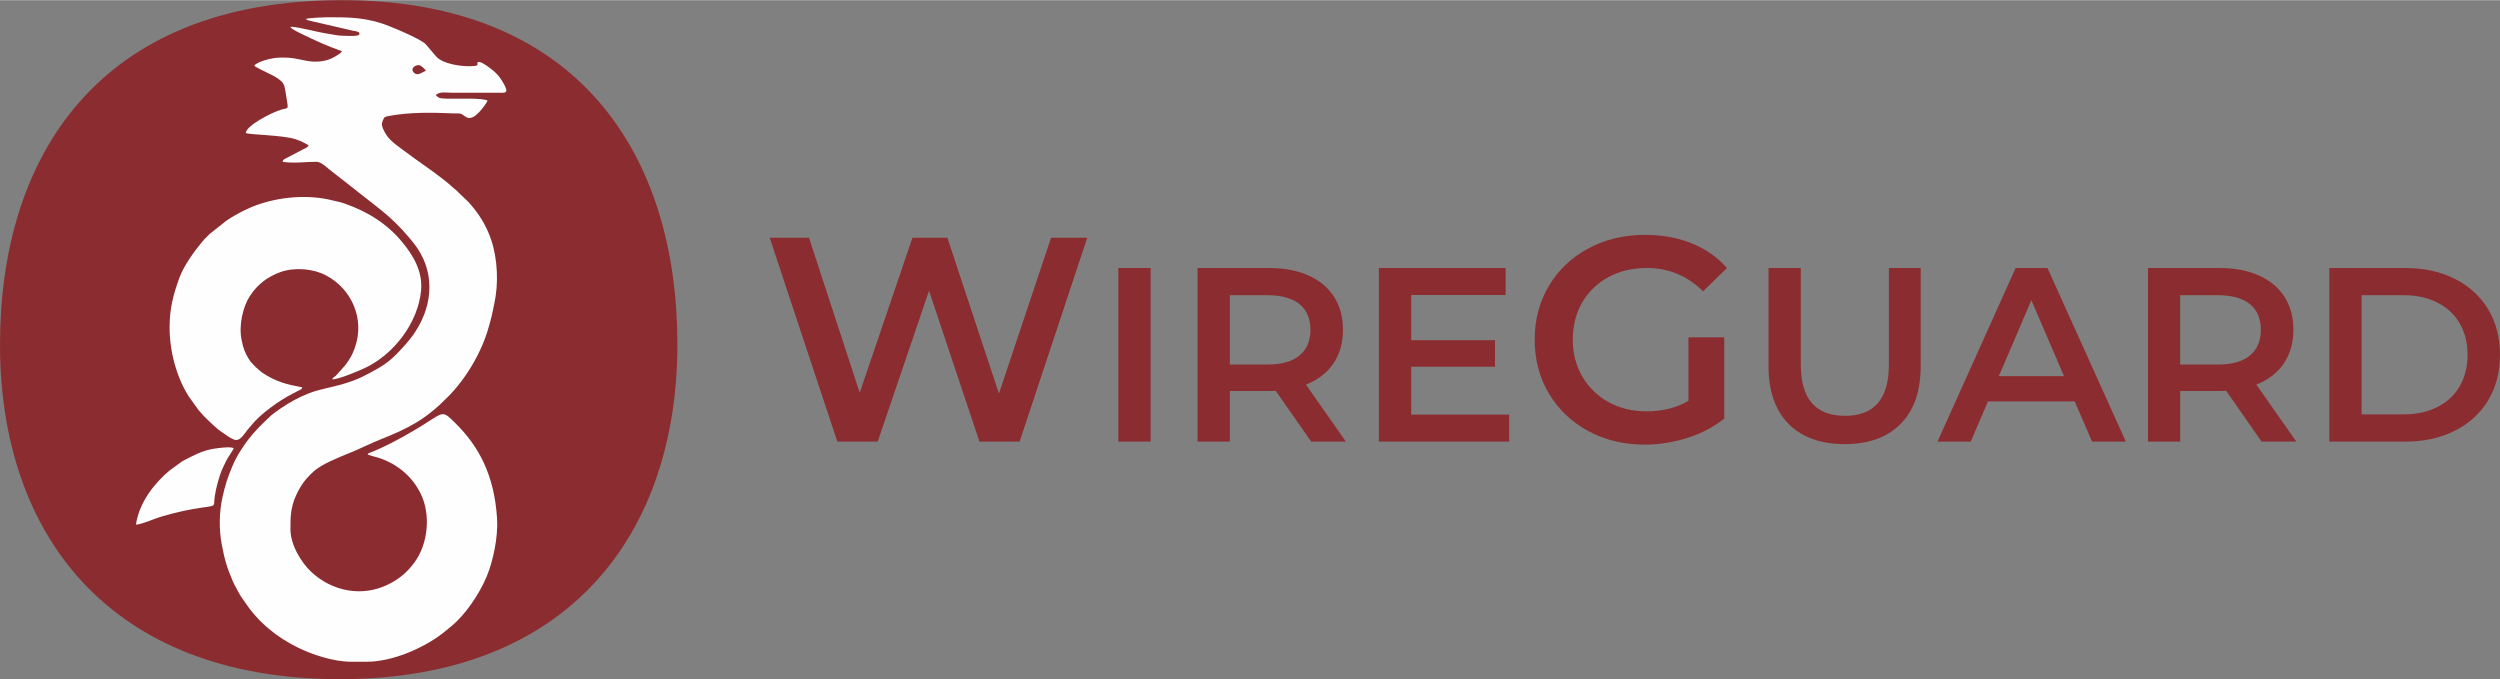<?xml version="1.0" encoding="UTF-8"?>
<!DOCTYPE svg PUBLIC "-//W3C//DTD SVG 1.1//EN" "http://www.w3.org/Graphics/SVG/1.1/DTD/svg11.dtd">
<!-- Creator: CorelDRAW X7 -->
<svg xmlns="http://www.w3.org/2000/svg" xml:space="preserve" width="184px" height="50px" version="1.1" style="shape-rendering:geometricPrecision; text-rendering:geometricPrecision; image-rendering:optimizeQuality; fill-rule:evenodd; clip-rule:evenodd"
viewBox="0 0 20667 5613"
 xmlns:xlink="http://www.w3.org/1999/xlink">
 <rect x="0" y="0" width="20667" height="5613" fill="#808080" stroke="none"/>
 <defs>
  <style type="text/css">
   <![CDATA[
    .fil0 {fill:#8B2D30}
    .fil1 {fill:#FEFEFE}
   ]]>
  </style>
 </defs>
 <g id="Layer_x0020_1">
  <g id="_1525859095312">
   <g>
    <path class="fil0" d="M2801 0c1991,-11 2799,1289 2799,2844 0,1555 -885,2773 -2797,2769 -1912,-3 -2803,-1210 -2803,-2765 0,-1555 810,-2837 2801,-2848z"/>
    <path class="fil1" d="M2528 156c12,12 34,13 51,18l337 78c16,4 46,5 55,18 0,15 1,17 -14,21 -31,9 -94,3 -128,3 -29,0 -78,-10 -108,-15 -105,-15 -224,-53 -319,-60 5,16 -2,3 8,13 17,15 68,39 88,49 108,53 214,101 329,141 -7,13 -7,10 -18,19 -8,5 -14,10 -22,15 -52,33 -98,49 -165,52 -85,5 -167,-33 -258,-33l-53 0c-61,0 -183,32 -209,66 10,13 78,44 100,55 35,16 75,37 103,57 37,28 46,43 55,102 25,166 34,129 -39,151 -77,24 -286,131 -289,192 25,15 305,16 413,52 47,16 70,29 106,49 -6,19 -32,28 -49,36l-143 75c-14,8 -19,9 -23,26 89,15 190,0 280,0 36,0 80,41 106,63l197 154c17,13 33,26 49,39 83,65 165,127 244,195 67,58 153,151 210,224 172,219 164,493 15,724 -46,73 -99,128 -159,191 -42,43 -94,84 -146,114 -112,62 -165,95 -303,135 -93,27 -189,41 -276,75 -87,34 -159,75 -229,122 -33,22 -71,49 -99,76 -61,58 -116,112 -170,181 -14,17 -23,32 -37,51 -36,52 -71,110 -95,168 -42,98 -62,162 -85,266 -26,122 -28,257 -6,379 24,128 42,194 94,314 13,31 32,59 46,88 14,29 36,57 54,83 107,161 260,289 443,377 110,54 288,114 433,114l130 0c210,0 462,-110 619,-229 30,-23 51,-41 78,-63 115,-93 231,-262 295,-414 52,-127 95,-322 85,-480 -23,-357 -150,-595 -345,-787 -123,-122 -87,-87 -350,66 -115,67 -229,129 -353,178 -13,5 -18,5 -21,16 6,4 82,25 96,29 150,50 274,154 343,297 83,171 60,410 -50,562 -60,82 -124,139 -222,187 -218,106 -462,54 -631,-102 -89,-82 -175,-229 -175,-356 0,-101 1,-178 45,-276 21,-49 57,-108 88,-142 19,-21 36,-38 56,-57 71,-65 215,-120 305,-157 81,-33 162,-74 241,-106 242,-96 381,-167 567,-356 153,-154 282,-374 339,-584 8,-32 17,-56 24,-90 6,-31 13,-63 20,-95 37,-168 28,-370 -26,-530 -33,-98 -83,-186 -147,-264 -12,-15 -26,-32 -39,-46l-103 -99c-8,-8 -13,-10 -23,-19 -100,-95 -305,-228 -424,-319 -71,-55 -122,-85 -159,-174 -10,-26 -11,-42 1,-67 11,-28 16,-28 50,-35 169,-32 361,-29 533,-21 23,1 51,-4 70,7 35,22 65,67 148,-24 21,-23 51,-63 64,-88 -40,-26 -267,-14 -339,-17 -50,-3 -60,1 -89,-29 4,-5 1,-2 8,-8 34,-22 85,-12 122,-12l374 0c71,0 114,15 41,-102 -16,-27 -42,-56 -65,-76 -12,-10 -108,-89 -131,-75 -13,8 2,14 -8,26l-5 3c-2,1 -7,2 -10,2 -101,13 -276,-16 -326,-81l-83 -97c-43,-47 -306,-155 -370,-175 -147,-46 -269,-49 -424,-49 -33,0 -178,4 -199,15l1 0zm993 428c-6,-13 -37,-41 -49,-45 -27,-9 -58,12 -62,30 -4,22 21,45 44,43 18,-1 48,-22 67,-28l0 0zm-1022 2617c-132,-26 -212,-44 -327,-119 -33,-23 -92,-78 -113,-112 -34,-55 -48,-90 -62,-162 -25,-123 13,-280 70,-364 34,-51 62,-81 107,-118 33,-27 98,-63 146,-79 119,-41 268,-27 371,26 216,111 327,362 243,599 -23,66 -46,100 -80,146l-79 88c-10,8 -23,13 -29,28 46,4 217,-68 272,-94 237,-112 439,-373 463,-642 14,-155 -64,-287 -155,-397 -126,-153 -285,-252 -475,-319 -33,-12 -64,-18 -99,-26 -201,-52 -442,-32 -639,41 -61,23 -115,50 -168,80 -25,14 -51,31 -75,47l-136 108c-24,26 -43,41 -60,62 -70,84 -153,199 -191,301 -49,135 -81,251 -81,412 0,196 58,414 162,574l77 107c42,50 42,48 91,96 22,22 41,37 64,58 20,19 47,33 71,51 15,12 59,41 83,43 39,3 68,-49 96,-84 9,-12 18,-21 28,-33 75,-96 235,-211 347,-267 12,-7 26,-14 40,-21 15,-9 33,-11 38,-30l0 0zm-1375 1134c25,3 126,-36 152,-46 74,-29 237,-69 318,-82 215,-37 166,-6 181,-102 9,-63 28,-134 48,-192 13,-37 34,-77 50,-111 12,-23 56,-85 59,-99 -32,-15 -128,0 -165,5 -94,14 -178,61 -259,103l-106 77c-107,89 -249,249 -278,447l0 0z"/>
   </g>
   <path class="fil0" d="M8988 1964l-559 1685 -332 0 -417 -1247 -424 1247 -334 0 -559 -1685 325 0 419 1281 436 -1281 289 0 426 1288 431 -1288 299 0zm4970 823l296 0 0 672c-86,69 -187,122 -303,159 -116,37 -234,56 -356,56 -172,0 -327,-38 -465,-112 -138,-75 -247,-178 -325,-310 -79,-131 -118,-280 -118,-445 0,-166 39,-314 118,-446 78,-131 187,-235 326,-309 139,-75 295,-112 468,-112 142,0 270,23 386,70 115,46 212,114 291,204l-197 193c-129,-128 -284,-193 -465,-193 -119,0 -225,25 -317,75 -92,50 -164,120 -217,209 -52,90 -78,193 -78,309 0,112 26,213 78,303 53,90 125,161 217,212 92,51 197,77 314,77 132,0 248,-29 347,-87l0 -525zm-4713 -573l267 0 0 1435 -267 0 0 -1435zm1594 1435l-293 -420c-12,1 -31,2 -55,2l-324 0 0 418 -267 0 0 -1435 591 0c124,0 232,20 325,61 92,41 163,100 212,177 49,76 74,167 74,272 0,108 -26,201 -79,279 -53,78 -128,136 -227,175l330 471 -287 0zm-6 -925c0,-91 -30,-162 -90,-211 -60,-49 -148,-74 -265,-74l-311 0 0 573 311 0c117,0 205,-25 265,-75 60,-50 90,-121 90,-213zm1643 702l0 223 -1077 0 0 -1435 1048 0 0 223 -781 0 0 374 693 0 0 219 -693 0 0 396 810 0zm2774 244c-198,0 -353,-56 -464,-167 -110,-112 -166,-271 -166,-479l0 -810 267 0 0 800c0,281 122,422 365,422 242,0 363,-141 363,-422l0 -800 263 0 0 810c0,208 -55,367 -166,479 -110,111 -264,167 -462,167zm1901 -353l-717 0 -142 332 -275 0 646 -1435 263 0 648 1435 -279 0 -144 -332zm-88 -209l-270 -628 -269 628 539 0zm1633 541l-293 -420c-13,1 -31,2 -56,2l-324 0 0 418 -266 0 0 -1435 590 0c125,0 233,20 325,61 93,41 164,100 213,177 49,76 74,167 74,272 0,108 -27,201 -79,279 -53,78 -129,136 -227,175l330 471 -287 0zm-6 -925c0,-91 -30,-162 -90,-211 -61,-49 -149,-74 -265,-74l-312 0 0 573 312 0c116,0 204,-25 265,-75 60,-50 90,-121 90,-213zm566 -510l628 0c153,0 289,29 408,89 119,59 211,143 277,252 65,109 98,234 98,377 0,142 -33,267 -98,376 -66,109 -158,193 -277,252 -119,60 -255,89 -408,89l-628 0 0 -1435zm615 1210c106,0 198,-20 278,-61 80,-40 142,-97 185,-172 43,-75 65,-161 65,-259 0,-99 -22,-185 -65,-260 -43,-74 -105,-132 -185,-172 -80,-41 -172,-61 -278,-61l-348 0 0 985 348 0z"/>
  </g>
 </g>
</svg>
